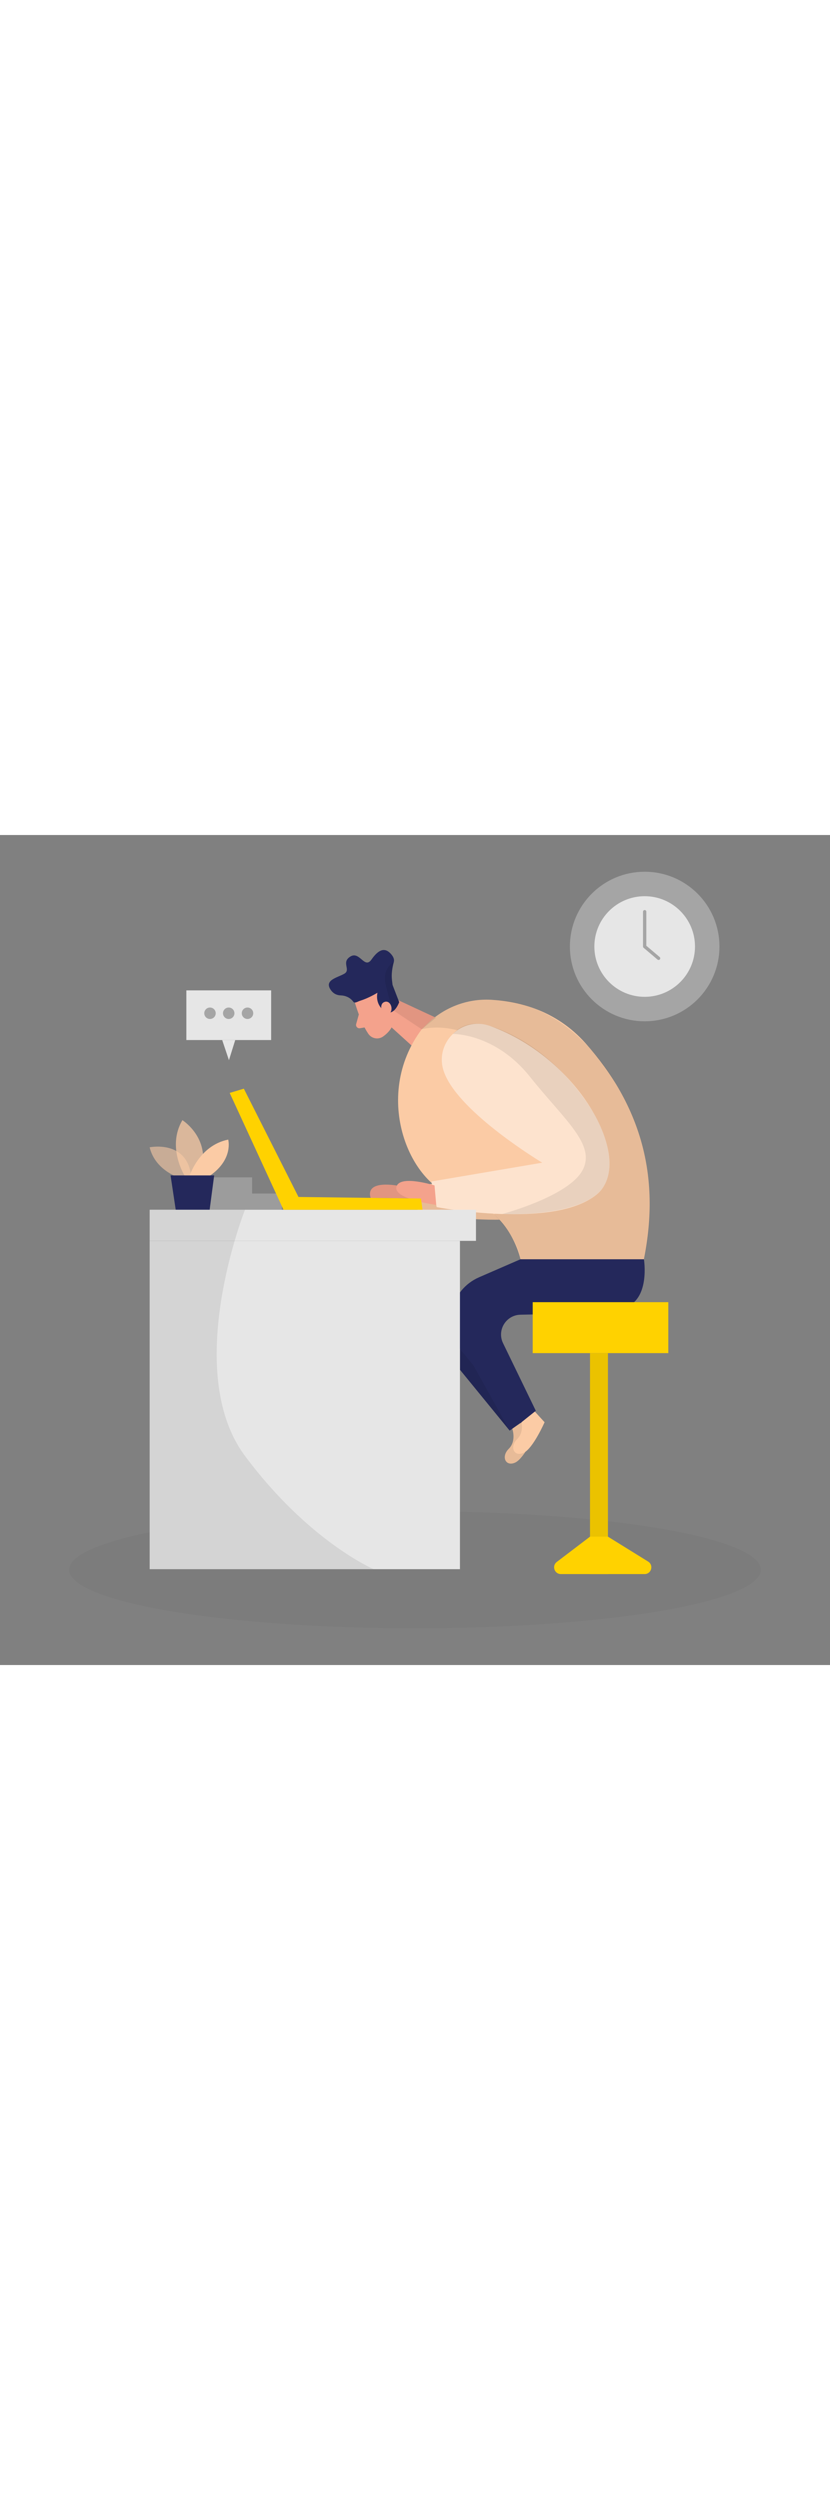 <svg id="_0062_office_work" xmlns="http://www.w3.org/2000/svg" viewBox="0 0 500 500" data-imageid="office-work-81" imageName="Office Work" class="illustrations_image" style="width: 166px;"><rect x="0" y="0" width="500" height="500" fill="#808080" stroke="none"/><defs><style>.cls-1_office-work-81{fill:#fff;}.cls-2_office-work-81{fill:#f4a28c;}.cls-3_office-work-81{opacity:.46;}.cls-3_office-work-81,.cls-4_office-work-81,.cls-5_office-work-81,.cls-6_office-work-81,.cls-7_office-work-81,.cls-8_office-work-81{fill:none;}.cls-9_office-work-81{fill:#a5a5a5;}.cls-4_office-work-81{opacity:.58;}.cls-10_office-work-81{fill:#e6e6e6;}.cls-5_office-work-81{opacity:.03;}.cls-6_office-work-81{opacity:.73;}.cls-7_office-work-81{opacity:.08;}.cls-8_office-work-81{opacity:.28;}.cls-11_office-work-81{fill:#24285b;}.cls-12_office-work-81{fill:#000001;}.cls-13_office-work-81{fill:#ffd200;}.cls-14_office-work-81{fill:#68e1fd;}</style></defs><g id="sd_office-work-81" class="cls-5_office-work-81"><ellipse class="cls-12_office-work-81" cx="250" cy="442.62" rx="208.33" ry="35.25"/></g><g id="clock_office-work-81"><circle class="cls-9_office-work-81" cx="388.36" cy="67.17" r="45.05"/><circle class="cls-10_office-work-81" cx="388.36" cy="67.17" r="30.31"/><path class="cls-9_office-work-81" d="m396.74,75.27c-.23,0-.46-.08-.65-.24l-8.38-7.1c-.22-.19-.35-.47-.35-.76v-20.97c0-.55.45-1,1-1s1,.45,1,1v20.51l8.03,6.8c.42.36.47.99.12,1.41-.2.23-.48.35-.76.35Z"/></g><g id="worker_office-work-81"><path class="cls-14_office-work-81 targetColor" d="m308.58,357.59s2.71,7.41-2.08,12.14c-4.78,4.73-1.93,10.89,3.79,8.34,5.72-2.55,12.69-18.47,12.69-18.47l-6.54-7.15-7.87,5.14Z" style="fill: rgb(251, 203, 165);"/><g class="cls-7_office-work-81"><path class="cls-12_office-work-81" d="m308.58,357.59s2.71,7.41-2.08,12.14c-4.78,4.73-1.93,10.89,3.79,8.34,5.72-2.55,12.69-18.47,12.69-18.47l-6.54-7.15-7.87,5.14Z"/></g><polygon class="cls-11_office-work-81" points="277.08 322.12 307.03 358.8 315.6 352.58 286.73 292.56 277.08 304.89 277.08 322.12"/><g class="cls-7_office-work-81"><polyline class="cls-12_office-work-81" points="277.08 304.89 277.08 322.12 307.03 358.8"/></g><path class="cls-14_office-work-81 targetColor" d="m313.66,351.73s2.71,7.41-2.08,12.14c-4.78,4.73-1.93,10.89,3.79,8.34,5.72-2.55,12.69-18.47,12.69-18.47l-6.54-7.15-7.87,5.14Z" style="fill: rgb(251, 203, 165);"/><path class="cls-11_office-work-81" d="m387.91,255.56s4.1,25.07-12.38,29.33c-10.72,2.77-41.62,3.74-61.93,4.08-8.73.15-14.37,9.29-10.56,17.15l19.74,40.72-9.23,7.39-35.64-43.63c-11.96-14.64-6.62-36.66,10.72-44.2l24.93-10.84h74.37Z"/><path class="cls-2_office-work-81" d="m240.38,211.4s-20.53-4.33-17.12,7.19l23.66.3-6.54-7.49Z"/><g class="cls-7_office-work-81"><path class="cls-12_office-work-81" d="m240.38,211.4s-20.53-4.33-17.12,7.19l23.66.3-6.54-7.49Z"/></g><path class="cls-14_office-work-81 targetColor" d="m284.11,118.37c-17.25-6.24-34.04,10.58-27.69,27.79.09.24.18.48.27.72,9.44,24.24,58.87,53.83,58.87,53.83l-66.74,11.33,3.15,15.43s70.52,13.54,96.33-7.56c23.7-19.37-9.39-81.73-64.2-101.55Z" style="fill: rgb(251, 203, 165);"/><g class="cls-7_office-work-81"><path class="cls-12_office-work-81" d="m284.11,118.37c-17.25-6.24-34.04,10.58-27.69,27.79.09.24.18.48.27.72,9.44,24.24,58.87,53.83,58.87,53.83l-66.74,11.33,3.15,15.43s70.52,13.54,96.33-7.56c23.7-19.37-9.39-81.73-64.2-101.55Z"/></g><g class="cls-8_office-work-81"><rect class="cls-10_office-work-81" x="118.19" y="215.98" width="51.58" height="9.75"/></g><g class="cls-8_office-work-81"><rect class="cls-10_office-work-81" x="118.19" y="206.23" width="33.68" height="9.75"/></g><path class="cls-2_office-work-81" d="m213.66,100.5s3.35,12.19,8.25,19.3c1.99,2.88,6,3.62,8.86,1.59,3.55-2.52,7.61-6.95,6.61-13.7l-.3-11.66s-.44-7.3-8.9-9.63c-8.46-2.33-16.93,6.78-14.51,14.1Z"/><polygon class="cls-2_office-work-81" points="225.09 92.62 262.64 110.08 251.54 130.09 229.25 109.87 225.09 92.62"/><path class="cls-11_office-work-81" d="m212.9,100.52c.83,1.03,2.62-.22,3.88-.61,2.11-.66,5.9-2.08,10.61-4.89,0,0-1.79,6.53,4.02,10.84,5.81,4.31,9.07-5.17,9.07-5.17l-4-10.38-.35-2.93c-.43-3.67.16-7.33,1.11-10.91.31-1.15.09-2.67-1.47-4.53-3.9-4.64-7.77-2.96-11.99,3.07-4.21,6.03-7.06-5.33-12.74-1.79-5.68,3.53.55,7.95-3.64,10.35-4.19,2.4-12.16,3.73-8.26,9.59,1.75,2.63,4.07,3.4,6.08,3.45,2.92.07,5.7,1.32,7.47,3.65.07.09.14.18.2.26Z"/><path class="cls-2_office-work-81" d="m230.01,105.97s-1.6-4.59,1.95-5.51c3.56-.92,5.91,5.7,1.49,8.05l-3.44-2.53Z"/><path class="cls-14_office-work-81 targetColor" d="m254.06,117.04l2.67-2.67c10.31-10.32,24.5-15.9,39.06-15.12,17.05.92,39.35,6.5,56.87,26.13,32.97,36.95,45.47,79.58,35.24,130.17h-74.37s-6.35-31.26-36.48-36.95c-30.13-5.68-53.4-61.03-23-101.57Z" style="fill: rgb(251, 203, 165);"/><g class="cls-4_office-work-81"><path class="cls-14_office-work-81 targetColor" d="m109.41,207s-15.77-4.24-19.26-18.88c0,0,24.39-5.04,25.19,20.15l-5.93-1.27Z" style="fill: rgb(251, 203, 165);"/></g><g class="cls-6_office-work-81"><path class="cls-14_office-work-81 targetColor" d="m111.34,205.43s-11.08-17.35-1.46-33.66c0,0,18.61,11.71,10.45,33.66h-8.99Z" style="fill: rgb(251, 203, 165);"/></g><path class="cls-14_office-work-81 targetColor" d="m114.17,205.43s5.74-18.4,23.3-21.95c0,0,3.35,11.92-11.29,21.95h-12.01Z" style="fill: rgb(251, 203, 165);"/><polygon class="cls-11_office-work-81" points="102.75 205.06 106.03 226.9 126.14 226.9 129.02 205.06 102.75 205.06"/><g class="cls-7_office-work-81"><path class="cls-12_office-work-81" d="m254.06,117.04s24.66-7.65,51.28,18.3c75.17,73.28-7.87,93.1-7.87,93.1,0,0,14.03,13.06,16.07,27.12h74.37s15.09-54.94-16.68-105.27c0,0-26.15-50.45-75.43-51.03,0,0-23.59-2.5-41.73,17.79Z"/></g><path class="cls-2_office-work-81" d="m216.17,108.07l-1.61,5.79c-.4,1.43.83,2.79,2.29,2.54l4.85-.83-5.53-7.5Z"/><path class="cls-14_office-work-81 targetColor" d="m295.2,115.05c-17.25-6.24-34.04,10.58-27.69,27.79.09.24.18.48.27.72,9.44,24.24,58.87,53.83,58.87,53.83l-66.74,11.33,3.15,15.43s70.52,13.54,96.33-7.56c23.7-19.37-9.39-81.73-64.2-101.55Z" style="fill: rgb(251, 203, 165);"/><g class="cls-3_office-work-81"><path class="cls-1_office-work-81" d="m295.2,115.05c-17.25-6.24-34.04,10.58-27.69,27.79.09.24.18.48.27.72,9.44,24.24,58.87,53.83,58.87,53.83l-66.74,11.33,3.15,15.43s70.52,13.54,96.33-7.56c23.7-19.37-9.39-81.73-64.2-101.55Z"/></g><path class="cls-2_office-work-81" d="m261.76,211.1s-21.05-6.66-22.94.84c-1.89,7.49,23.97,10.88,23.97,10.88l-1.03-11.72Z"/><rect class="cls-10_office-work-81" x="90.16" y="225.73" width="196.57" height="18.75"/><polygon class="cls-13_office-work-81" points="254.52 225.73 253.6 218.97 179.81 218.04 146.89 152.81 138.37 155.37 170.77 225.73 254.52 225.73"/><rect class="cls-13_office-work-81" x="355.43" y="312.11" width="10.8" height="133.11"/><g class="cls-7_office-work-81"><rect class="cls-12_office-work-81" x="355.43" y="312.11" width="10.8" height="133.11"/></g><path class="cls-13_office-work-81" d="m355.43,422.67h10.8l24.21,15.01c3.49,2.16,1.96,7.54-2.15,7.54h-50.4c-3.9,0-5.58-4.96-2.47-7.32l20.01-15.23Z"/><rect class="cls-13_office-work-81" x="320.91" y="281.42" width="81.69" height="30.69"/><rect class="cls-10_office-work-81" x="90.16" y="244.48" width="186.92" height="197.78"/><g class="cls-7_office-work-81"><path class="cls-12_office-work-81" d="m236.71,105.49l17.35,11.55,8.58-6.96-22.59-10.5-3.57-9.26s-1.47-7.48.76-13.84c0,0-7.35,3.73-4.8,14.1,2.56,10.37,3.77,13.86,4.26,14.92Z"/></g><g class="cls-7_office-work-81"><path class="cls-12_office-work-81" d="m272.82,119.84s25.49-.49,46.38,25.72c20.89,26.22,40.29,41.14,31.55,56.7-8.74,15.56-48.18,26.05-48.18,26.05,0,0,53.97,2.84,62.69-19.71,0,0,7.47-14.28-7.46-40.79,0,0-22.23-40.24-62.6-52.77,0,0-13.34-5.37-22.38,4.8Z"/></g><g class="cls-7_office-work-81"><path class="cls-12_office-work-81" d="m147.59,225.73s-38.37,96.8,0,148.32c38.37,51.52,77.5,68.21,77.5,68.21H90.16v-216.53h57.43Z"/></g><rect class="cls-10_office-work-81" x="112.26" y="93.59" width="51.08" height="29.92"/><polygon class="cls-10_office-work-81" points="133.85 123.51 137.92 135.65 141.71 123.51 133.85 123.51"/><circle class="cls-9_office-work-81" cx="126.5" cy="107.37" r="3.45"/><circle class="cls-9_office-work-81" cx="137.78" cy="107.37" r="3.45"/><circle class="cls-9_office-work-81" cx="149.1" cy="107.37" r="3.45"/></g></svg>